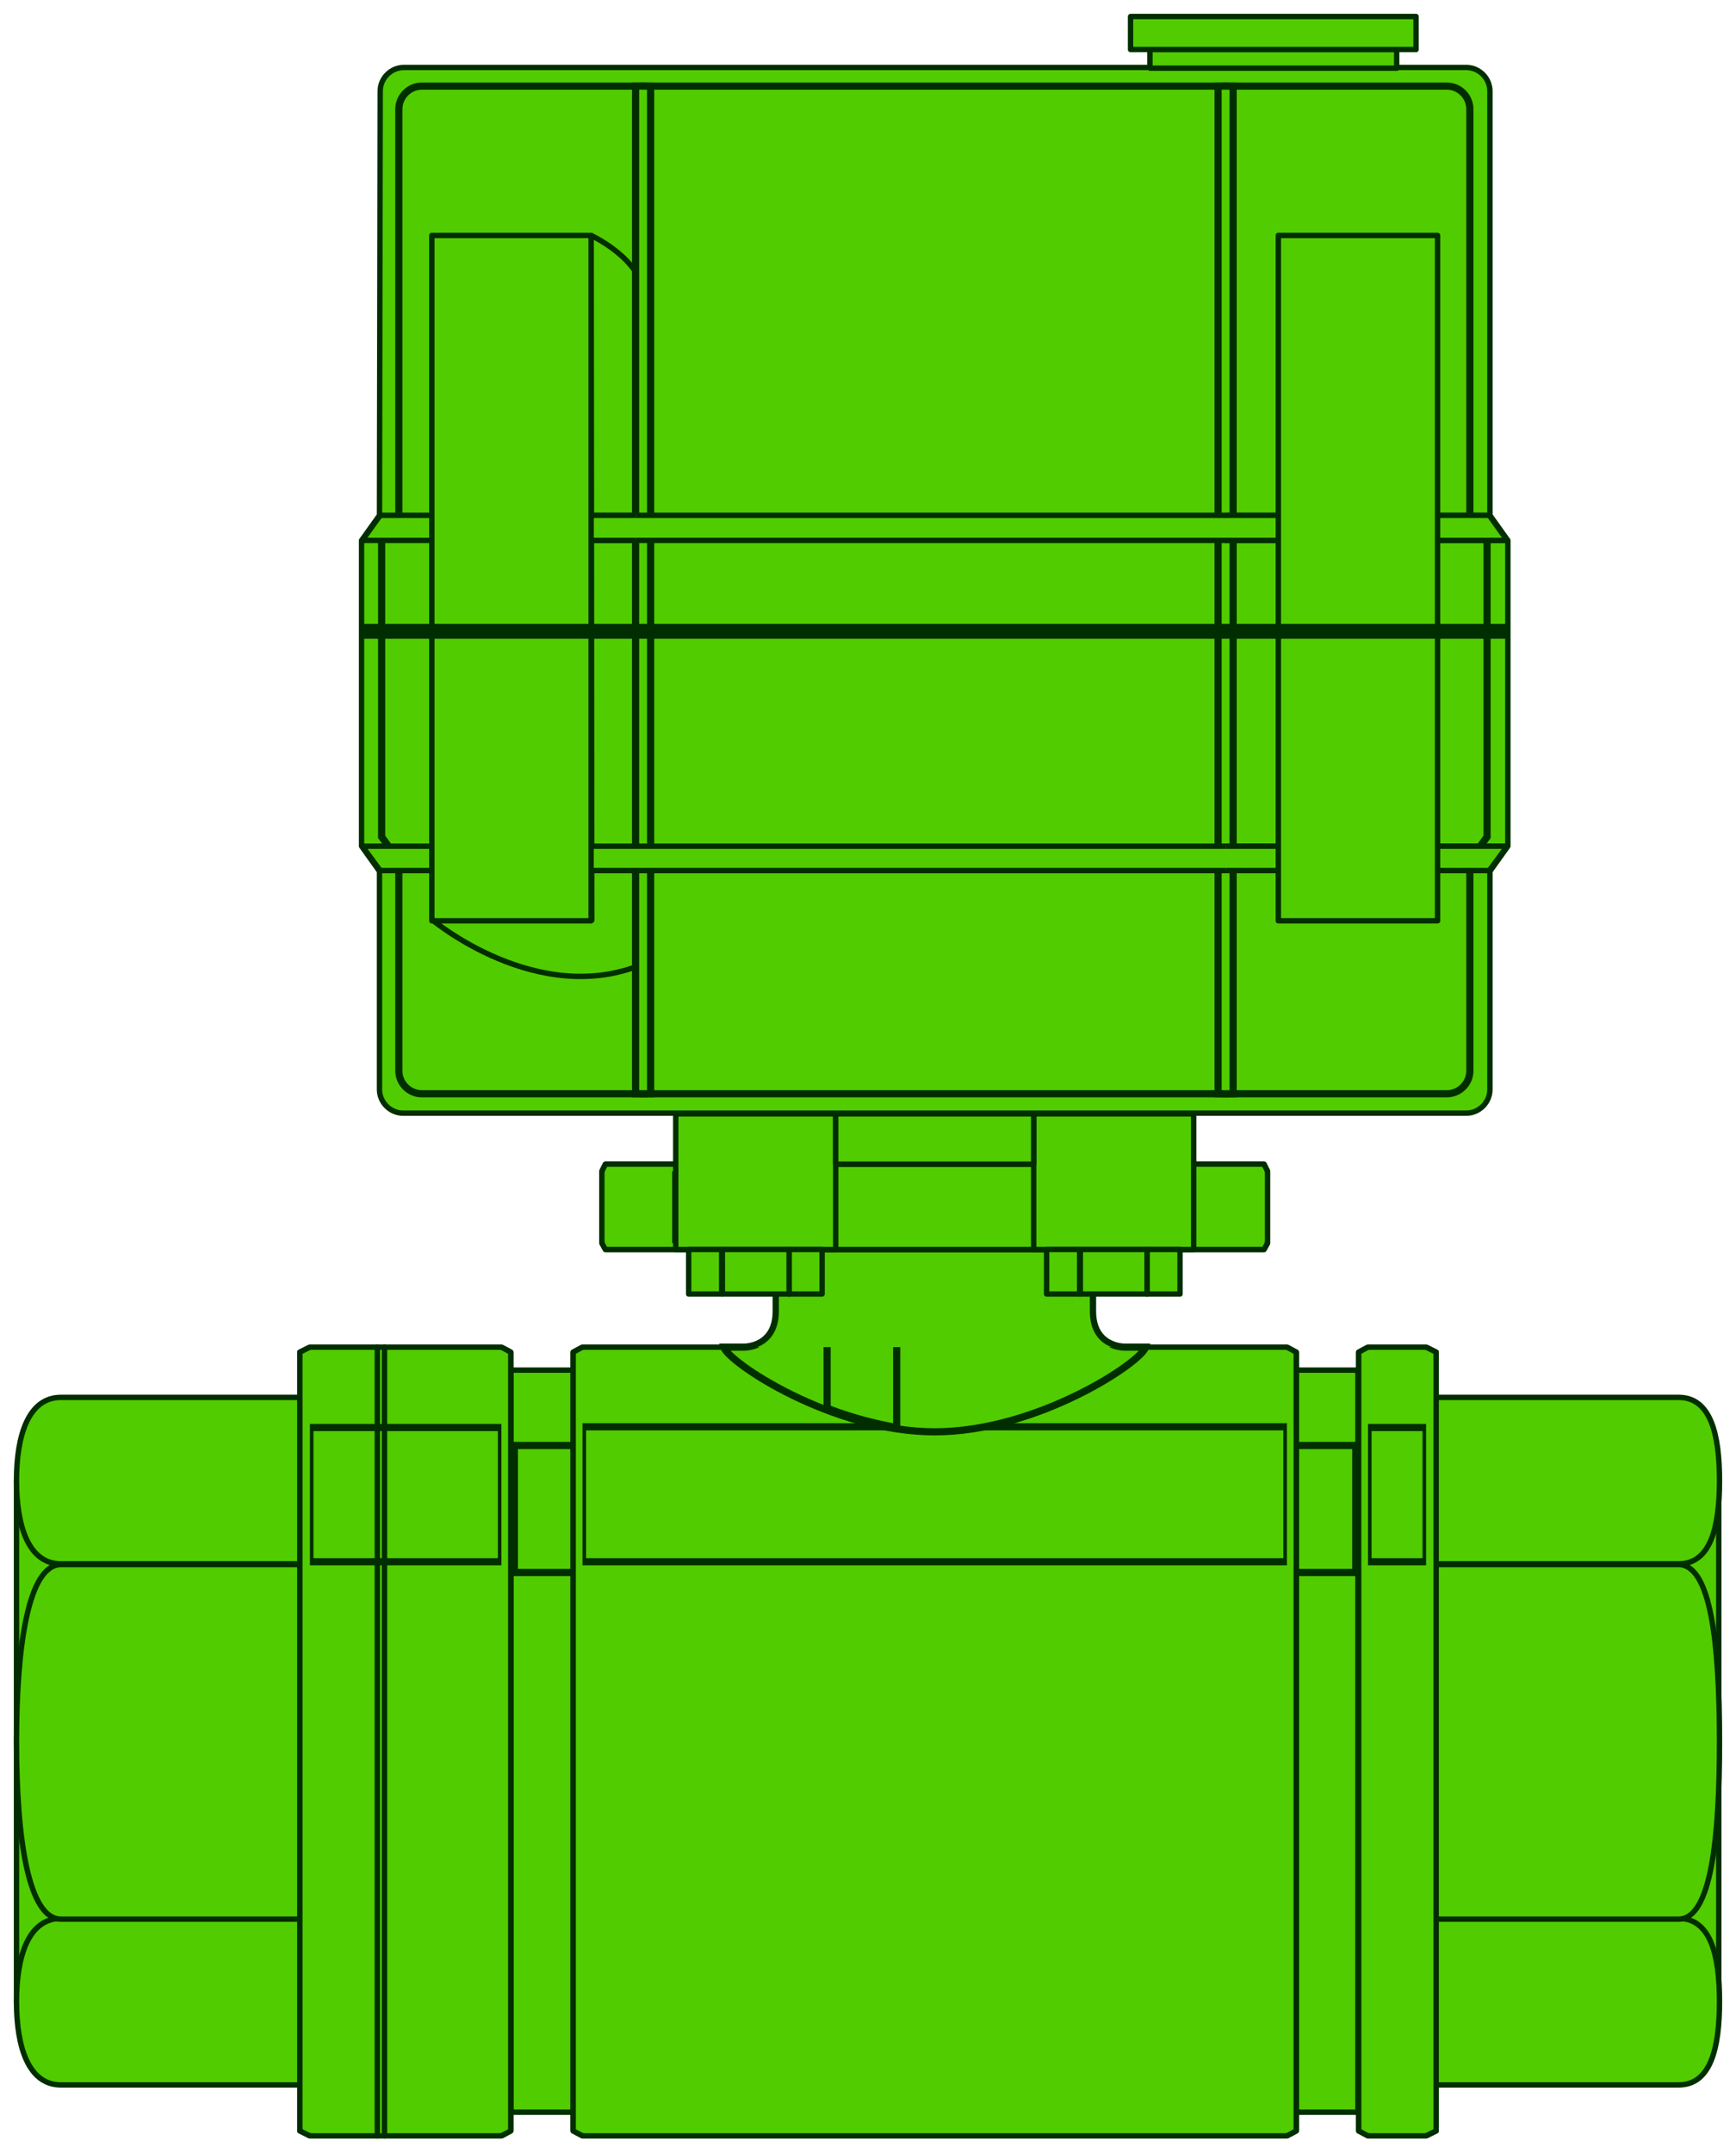 <?xml version="1.0" encoding="utf-8"?>
<!-- Generator: Adobe Illustrator 24.1.0, SVG Export Plug-In . SVG Version: 6.00 Build 0)  -->
<svg version="1.1" id="Mini_Electric_Safety_Shutoff_Valve"
	 xmlns="http://www.w3.org/2000/svg" xmlns:xlink="http://www.w3.org/1999/xlink" x="0px" y="0px" viewBox="0 0 242 300"
	 style="enable-background:new 0 0 242 300;" xml:space="preserve">
<style type="text/css">
	.st0{fill:#51CC00;stroke:#012E00;stroke-width:0.75;stroke-linecap:round;stroke-linejoin:round;stroke-miterlimit:10;}
	.st1{fill:#51CC00;stroke:#012E00;stroke-width:0.75;stroke-linejoin:round;stroke-miterlimit:10;}
	.st2{fill:#51CC00;stroke:#012E00;stroke-miterlimit:10;}
</style>
<g id="Lock_Nut_Right">
	<rect id="Shape_24_" x="192.5" y="206.3" class="st0" width="47.1" height="72.7"/>
	<path id="Shape_Side_Underneath_9_" class="st0" d="M234,290.5c4.5,0,5.7-5.2,5.7-11.6s-1.2-11.6-5.7-11.6h-35.2
		c-4.5,0-6.2,5.2-6.2,11.6s1.7,11.6,6.2,11.6H234z"/>
	<path id="Shape_Side_Middle_11_" class="st0" d="M234,267.4c4.5,0,5.7-11.1,5.7-24.7c0-13.7-1.2-24.7-5.7-24.7h-35.2
		c-4.5,0-6.2,11.1-6.2,24.7c0,13.7,1.7,24.7,6.2,24.7H234z"/>
	<path id="Shape_Side_Top_9_" class="st0" d="M234,217.9c4.5,0,5.7-5.2,5.7-11.6c0-6.4-1.2-11.6-5.7-11.6h-35.2
		c-4.5,0-6.2,5.2-6.2,11.6c0,6.4,1.7,11.6,6.2,11.6H234z"/>
</g>
<g id="Connection_Ring_Right">
	<polygon id="Shape_3_" class="st1" points="200.2,296.9 198.8,297.6 190.7,297.6 189.4,296.9 189.4,188.4 190.7,187.7 198.8,187.7 
		200.2,188.4 	"/>
	<rect id="Reflection_4_" x="190.7" y="198.9" class="st2" width="8.1" height="18.7"/>
	<polyline id="Edge_Right_1_" class="st1" points="198.8,187.7 200.2,188.4 200.2,296.9 198.8,297.6 	"/>
	<polyline id="Edge_Left_1_" class="st1" points="190.7,297.6 189.4,296.9 189.4,188.4 190.7,187.7 	"/>
</g>
<g id="Pipe">
	<rect id="Shape_20_" x="71.2" y="190.9" class="st1" width="118.1" height="103.4"/>
	<rect id="Reflection_9_" x="71.7" y="201.4" class="st2" width="117.3" height="17.7"/>
</g>
<g id="Lock_Nut_Left">
	<rect id="Shape_19_" x="2.3" y="206.3" class="st0" width="50.3" height="72.7"/>
	<path id="Shape_Side_Underneath_8_" class="st0" d="M41.3,290.5c4.5,0,11.3-5.2,11.3-11.6s-6.8-11.6-11.3-11.6H8.5
		c-4.5,0-6.2,5.2-6.2,11.6s1.7,11.6,6.2,11.6H41.3z"/>
	<path id="Shape_Side_Middle_10_" class="st0" d="M41.3,267.4c4.5,0,11.3-11.1,11.3-24.7c0-13.7-6.8-24.7-11.3-24.7H8.5
		c-4.5,0-6.2,11.1-6.2,24.7c0,13.7,1.7,24.7,6.2,24.7H41.3z"/>
	<path id="Shape_Side_Top_8_" class="st0" d="M41.3,217.9c4.5,0,11.3-5.2,11.3-11.6c0-6.4-6.8-11.6-11.3-11.6H8.5
		c-4.5,0-6.2,5.2-6.2,11.6c0,6.4,1.7,11.6,6.2,11.6H41.3z"/>
</g>
<g id="Connection_Pipe_Middle">
	<polygon id="Shape_18_" class="st1" points="180.7,296.9 179.4,297.6 81.2,297.6 79.9,296.9 79.9,188.4 81.2,187.7 179.4,187.7 
		180.7,188.4 	"/>
	<rect id="Reflection_8_" x="81.2" y="198.8" class="st2" width="98.2" height="18.8"/>
	<polyline id="Edge_Right_6_" class="st1" points="179.4,187.7 180.7,188.4 180.7,296.9 179.4,297.6 	"/>
	<polyline id="Edge_Left_5_" class="st1" points="81.2,297.6 79.9,296.9 79.9,188.4 81.2,187.7 	"/>
</g>
<g id="Connection_Ring_Left">
	<polygon id="Shape_17_" class="st1" points="71.2,296.9 69.9,297.6 43.2,297.6 41.8,296.9 41.8,188.4 43.2,187.7 69.9,187.7 
		71.2,188.4 	"/>
	<rect id="Reflection_7_" x="43.2" y="198.9" class="st2" width="26.7" height="18.7"/>
	<polyline id="Edge_Right_5_" class="st1" points="69.9,187.7 71.2,188.4 71.2,296.9 69.9,297.6 	"/>
	<polyline id="Edge_Left_3_" class="st1" points="43.2,297.6 41.8,296.9 41.8,188.4 43.2,187.7 	"/>
</g>
<line id="Reflection_Line_1_" class="st0" x1="53.6" y1="187.7" x2="53.6" y2="297.6"/>
<line id="Devider_Line_1_" class="st0" x1="52.6" y1="187.7" x2="52.6" y2="297.6"/>
<g id="Pipe_Top_1_">
	<path id="Shape_15_" class="st2" d="M152.3,174.1c0,0,0,3.2,0,8.6c0,5.1,4.5,5,4.5,5s0.3,0,2.9,0c-0.6,2.1-15.1,11.8-29.4,11.8
		c-14.3,0-28.8-9.7-29.4-11.8c2.3,0,2.8,0,2.8,0s4.5,0.1,4.5-5c0-5.3,0-8.6,0-8.6H152.3z"/>
	<path id="Reflection_2_" class="st2" d="M125,174.6h-9.7v21.6c0,0,4,1.7,9.7,2.7C125,197.1,125,174.6,125,174.6z"/>
	<path id="Outline_1_" class="st0" d="M100.9,187.7h2.8c0,0,4.5,0.1,4.5-5c0-5.3,0-8.6,0-8.6h44.1c0,0,0,3.2,0,8.6
		c0,5.1,4.5,5,4.5,5h3"/>
</g>
<g id="Flange_Top_4_">
	<polygon id="Shape_299_" class="st1" points="84.4,174.1 83.9,173.2 83.9,163.2 84.4,162.2 176.2,162.2 176.7,163.2 176.7,173.2 
		176.2,174.1 	"/>
	<rect id="Reflection_38_" x="94.2" y="163.2" class="st2" width="15.9" height="10"/>
	<polyline id="Edge_Bottom_5_" class="st1" points="83.9,173.2 84.4,174.1 176.2,174.1 176.7,173.2 	"/>
	<polyline id="Edge_Top_5_" class="st1" points="176.7,163.2 176.2,162.2 84.4,162.2 83.9,163.2 	"/>
</g>
<rect id="Connection_Pipe_Right" x="144.1" y="155.2" class="st0" width="22.3" height="18.9"/>
<rect id="Connection_Pipe_Left" x="94.2" y="155.2" class="st0" width="22.3" height="18.9"/>
<path id="Bevelled_Edge" class="st0" d="M53,12.7c0-1.8,1.5-3.3,3.3-3.3h148.1c1.8,0,3.3,1.5,3.3,3.3v59.1l2.5,3.5v42.6l-2.5,3.5
	v30.4c0,1.8-1.5,3.3-3.3,3.3H56.2c-1.8,0-3.3-1.5-3.3-3.3v-30.4l-2.5-3.5V75.3l2.5-3.5L53,12.7L53,12.7z"/>
<path id="Shape_Edge_Right" class="st2" d="M170.9,152.4h30.8c1.7,0,3.2-1.4,3.2-3.2v-29.3l2.4-3.3V75.5l-2.4-3.3v-57
	c0-1.7-1.4-3.2-3.2-3.2h-30.8V152.4z"/>
<rect id="Shape_Front" x="89.7" y="12" class="st2" width="81.2" height="140.4"/>
<path id="Shape_Edge_Left" class="st2" d="M89.7,152.4H58.8c-1.7,0-3.2-1.4-3.2-3.2v-29.3l-2.4-3.3V75.5l2.4-3.3v-57
	c0-1.7,1.4-3.2,3.2-3.2h30.8L89.7,152.4L89.7,152.4z"/>
<rect id="Electric_Connection_Rear_Side" x="116.5" y="155.2" class="st0" width="27.6" height="7"/>
<path id="Shadow_Pipe_Housing_Left" class="st0" d="M82.4,32.8c0,0,7.3,3.4,7.3,8.5s0,78.6,0,93c-14.7,6.2-29.4-6.1-29.4-6.1h22.2
	L82.4,32.8L82.4,32.8z"/>
<g id="Nuts">
	<g id="Nut_Right">
		<rect id="Shape_Side_Right_5_" x="159.9" y="174.1" class="st0" width="4.6" height="6.2"/>
		<rect id="Shape_Side_Middle_58_" x="150.6" y="174.1" class="st0" width="9.3" height="6.2"/>
		<rect id="Shape_Side_Left_5_" x="145.9" y="174.1" class="st0" width="4.6" height="6.2"/>
	</g>
	<g id="Nut_Left">
		<rect id="Shape_Side_Right_6_" x="110" y="174.1" class="st0" width="4.6" height="6.2"/>
		<rect id="Shape_Side_Middle_59_" x="100.7" y="174.1" class="st0" width="9.3" height="6.2"/>
		<rect id="Shape_Side_Left_6_" x="96" y="174.1" class="st0" width="4.6" height="6.2"/>
	</g>
</g>
<rect id="Reflection_Line_Vertical_Right" x="169.8" y="12" class="st2" width="2.1" height="140.4"/>
<rect id="Reflection_Line_Vertical_Left" x="88.6" y="12" class="st2" width="2.1" height="140.4"/>
<polygon id="Edge_Top" class="st0" points="210.1,75.3 50.5,75.3 53,71.8 207.6,71.8 "/>
<polygon id="Edge_Bottom" class="st0" points="207.6,121.3 53,121.3 50.5,117.9 210.1,117.9 "/>
<polyline id="Shadow_Left_Top_Side_Edge" class="st1" points="88.6,75.3 82.4,75.3 82.4,71.8 88.6,71.8 "/>
<polyline id="Shadow_Right_Top_Side_Edge" class="st0" points="170.9,71.8 207.6,71.8 210.1,75.3 170.9,75.3 "/>
<polyline id="Shadow_Right_Bottom_Side_Edge" class="st1" points="170.9,117.9 210.1,117.9 207.6,121.3 170.9,121.3 "/>
<g id="Pipes_Housing">
	<rect id="Pipe_Right" x="178.2" y="32.8" class="st0" width="22.2" height="95.5"/>
	<rect id="Pipe_Left" x="60.2" y="32.8" class="st0" width="22.2" height="95.5"/>
</g>
<g id="Cover_Top">
	<rect id="Intermediate_Piece" x="160.3" y="6.9" class="st0" width="34.4" height="2.6"/>
	<rect id="Cover_1_" x="157.6" y="2.3" class="st0" width="39.8" height="4.6"/>
</g>
<line id="Devider_Line" class="st0" x1="50.5" y1="87.3" x2="210.1" y2="87.3"/>
<rect id="Reflection_Line" x="50.9" y="87.7" class="st2" width="158.7" height="0.8"/>
</svg>
